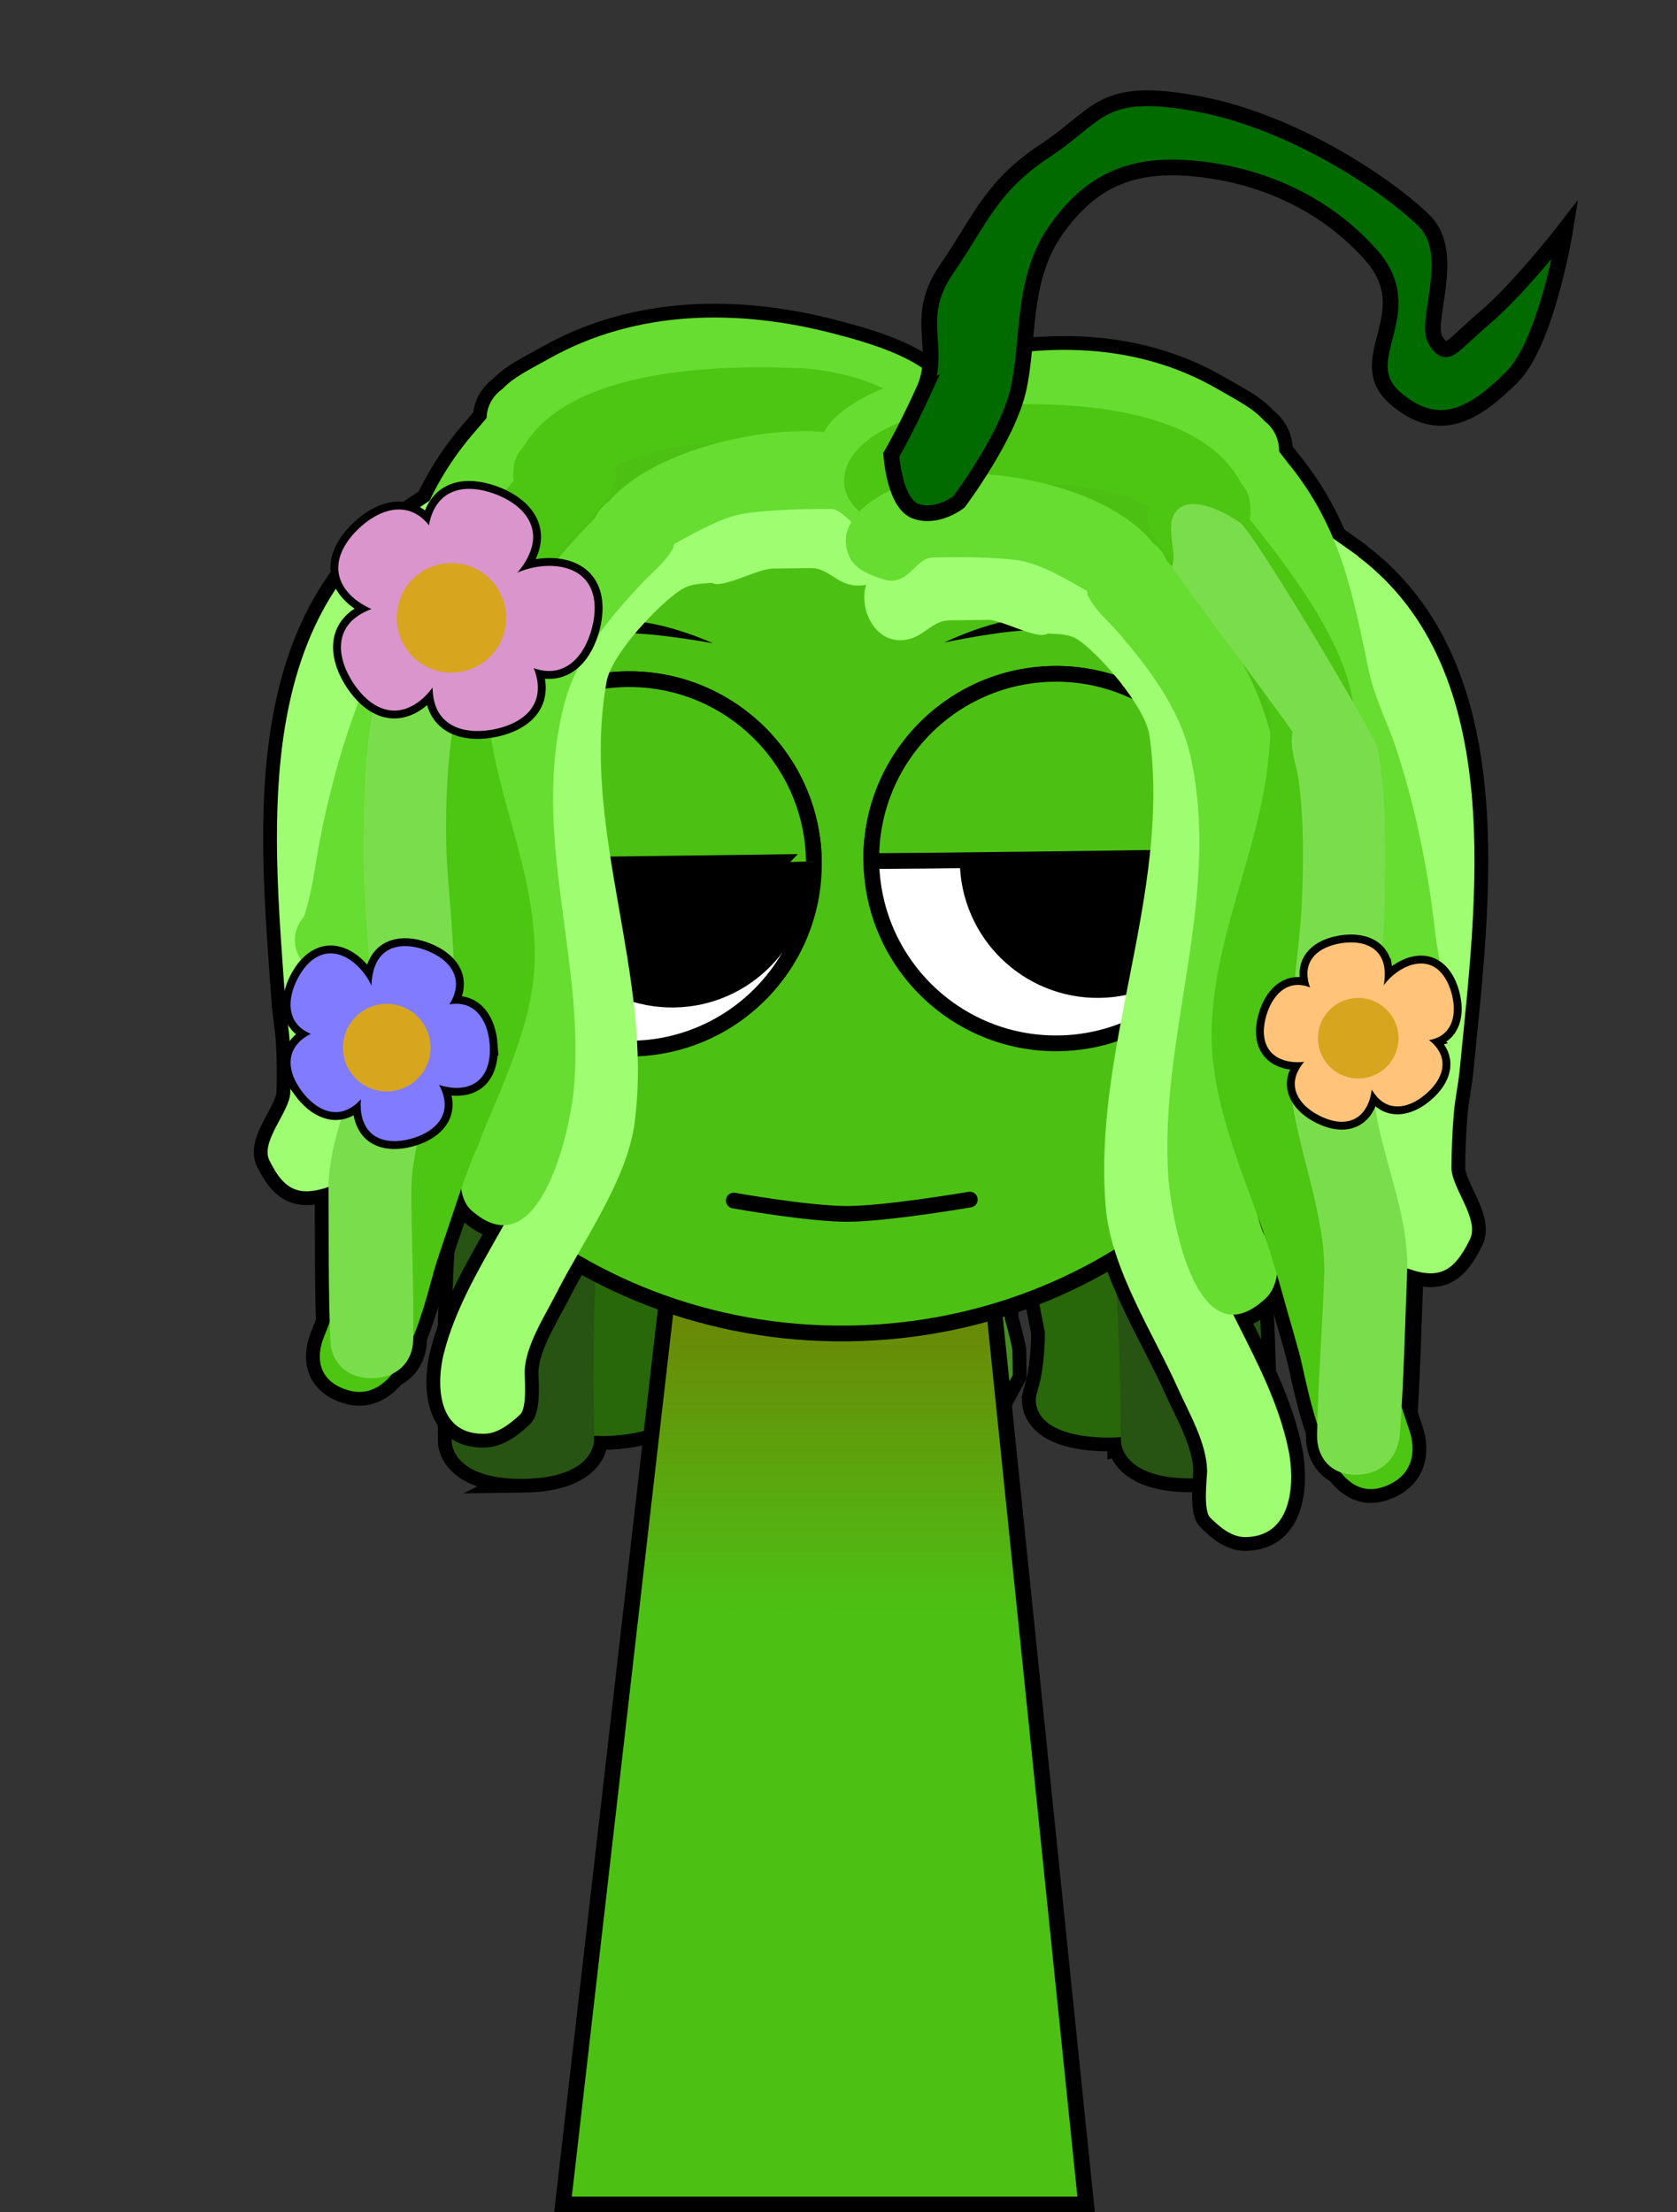 <svg version="1.1" xmlns="http://www.w3.org/2000/svg" xmlns:xlink="http://www.w3.org/1999/xlink" width="213.182" height="281.185" viewBox="0,0,213.182,281.185"><rect x="0" y="0" width="213.182" height="281.185" fill="#333333" stroke="none"/><defs><linearGradient x1="320.087" y1="187.072" x2="320.087" y2="244.232" gradientUnits="userSpaceOnUse" id="color-1"><stop offset="0" stop-color="#7a6b00"/><stop offset="1" stop-color="#7a6b00" stop-opacity="0"/></linearGradient></defs><g transform="translate(-214.784,-38.888)"><g stroke-miterlimit="10"><g stroke-linecap="butt"><g stroke="#000000" stroke-width="3.5"><path d="M314.87,219.098c-9.046,0.113 -9.105,-4.637 -9.105,-4.637l-0.016,-2.705c-0.207,-0.799 -0.413,-1.598 -0.62,-2.397c-1.881,-8.533 2.653,-16.862 1.545,-25.283c-0.655,-4.981 -2.64,-10.91 -4.461,-15.593c-1.98,-5.092 -6.227,-9.415 -6.718,-14.684c-0.523,-5.617 6.709,-10.044 6.149,-15.293c0,0 -0.059,-4.75 8.987,-4.862c9.046,-0.113 9.105,4.637 9.105,4.637c-0.061,1.587 0.416,3.2 -0.183,4.761c-1.092,2.848 -4.85,5.294 -6.136,8.121c-1.264,2.779 1.637,6.349 3.05,8.827c2.966,5.2 4.685,10.594 6.263,15.97c1.066,3.631 2.36,7.156 2.041,10.859c-0.616,7.158 -3.338,14.027 -1.689,21.203c0.239,0.973 0.477,1.946 0.716,2.92l0.059,3.295c0,0 0.059,4.75 -8.987,4.862z" fill="#39940f"/><path d="M293.32,221.319c-8.947,0.783 -10.285,-3.903 -10.285,-3.903l-0.712,-2.524c-0.489,-2.444 -0.73,-4.906 -0.76,-7.367c0.78,-4.417 1.33,-9.257 3.261,-13.617c2.087,-4.713 4.994,-8.212 5.29,-13.091c0.344,-5.655 -2.559,-10.85 -3.362,-16.453c-0.939,-6.544 -0.248,-13.626 1.754,-20.139c1.137,-3.699 3.661,-7.201 4.997,-10.883c0,0 1.716,-4.679 10.598,-3.858c8.882,0.821 7.166,5.5 7.166,5.5c-3.57,9.649 -7.92,18.511 -6.476,28.481c0.86,5.941 3.843,11.437 3.409,17.465c-0.397,5.516 -3.405,9.765 -5.788,15.049c-1.519,3.368 -2.174,8.444 -2.772,11.794c0.025,1.988 0.267,3.976 0.675,5.949l0.615,2.127c0,0 1.338,4.686 -7.609,5.469z" fill="#28670a"/><path d="M329.933,219.904c-8.421,-1.659 -5.116,-6.111 -5.116,-6.111l0.624,0.09c-0.008,-0.921 -0.015,-1.842 -0.023,-2.763c-1.829,-8.836 -6.749,-17.494 -7.314,-26.422c-0.383,-6.053 0.358,-10.077 -0.783,-15.839c-1.316,-6.647 -4.467,-13.184 -5.373,-19.883c-0.617,-4.562 0.425,-9.127 -0.749,-13.665c0,0 -1.181,-4.699 7.788,-5.4c8.969,-0.701 10.15,3.998 10.15,3.998c1.171,4.774 0.219,9.53 0.869,14.317c0.885,6.508 4.004,12.861 5.274,19.321c1.348,6.858 0.456,9.145 0.89,16.476c0.527,8.9 5.545,17.577 7.312,26.4c0.017,1.079 0.034,2.157 0.052,3.236l-1.874,3.454c0,0 -3.305,4.452 -11.726,2.792z" fill="#448f21"/><path d="M281.316,226.85c-9.046,0.113 -9.105,-4.637 -9.105,-4.637l-0.004,-0.333c-0.166,-13.325 -0.144,-26.555 2.096,-39.876c0.925,-5.501 3.85,-10.948 4.2,-16.469c0.66,-10.426 0.505,-20.772 2.174,-31.197c0,0 0.76,-4.74 9.774,-4.423c9.014,0.318 8.254,5.058 8.254,5.058c-1.656,10.314 -1.412,20.549 -2.132,30.862c-0.398,5.694 -3.326,11.302 -4.272,16.972c-2.165,12.979 -2.165,25.866 -2.003,38.848l0.004,0.333c0,0 0.059,4.75 -8.987,4.862z" fill="#275313"/><path d="M323.552,215.239l-0.024,-3.295c0.214,-0.979 0.429,-1.958 0.643,-2.937c1.47,-7.215 -1.423,-14.014 -2.217,-21.154c-0.411,-3.694 0.795,-7.25 1.77,-10.907c1.443,-5.413 3.028,-10.849 5.863,-16.121c1.351,-2.512 4.162,-6.153 2.829,-8.9c-1.356,-2.794 -5.173,-5.146 -6.336,-7.966c-0.637,-1.545 -0.201,-3.17 -0.301,-4.755c0,0 -0.059,-4.75 8.987,-4.862c9.046,-0.113 9.105,4.637 9.105,4.637c-0.428,5.261 6.911,9.507 6.528,15.135c-0.359,5.279 -4.498,9.706 -6.35,14.846c-1.703,4.727 -3.54,10.703 -4.071,15.699c-0.898,8.446 3.842,16.66 2.174,25.237c-0.187,0.804 -0.373,1.608 -0.56,2.412l0.051,2.704c0,0 0.059,4.75 -8.987,4.862c-9.046,0.113 -9.105,-4.637 -9.105,-4.637z" fill="#39940f"/><path d="M346.513,216.282l0.562,-2.141c0.359,-1.983 0.552,-3.976 0.527,-5.964c-0.681,-3.333 -1.462,-8.392 -3.065,-11.721c-2.514,-5.223 -5.627,-9.395 -6.161,-14.9c-0.583,-6.015 2.261,-11.584 2.973,-17.544c1.195,-10.003 -3.374,-18.754 -7.184,-28.311c0,0 -1.832,-4.635 7.027,-5.677c8.859,-1.042 10.691,3.593 10.691,3.593c1.428,3.647 4.038,7.085 5.267,10.755c2.163,6.461 3.03,13.523 2.255,20.089c-0.664,5.622 -3.436,10.887 -2.952,16.532c0.418,4.871 3.411,8.296 5.615,12.955c2.039,4.311 2.709,9.135 3.599,13.531c0.031,2.461 -0.148,4.929 -0.577,7.384l-0.649,2.541c0,0 -1.221,4.718 -10.184,4.158c-8.964,-0.56 -7.743,-5.278 -7.743,-5.278z" fill="#28670a"/><path d="M305.828,218.558l-1.959,-3.407c-0.01,-1.079 -0.019,-2.158 -0.029,-3.236c1.547,-8.864 6.347,-17.663 6.652,-26.574c0.251,-7.34 -0.698,-9.603 0.479,-16.493c1.108,-6.489 4.069,-12.918 4.791,-19.446c0.531,-4.801 -0.539,-9.532 0.512,-14.334c0,0 1.063,-4.727 10.047,-4.25c8.984,0.477 7.92,5.204 7.92,5.204c-1.061,4.566 0.094,9.103 -0.409,13.68c-0.738,6.72 -3.726,13.334 -4.876,20.011c-0.997,5.789 -0.155,9.793 -0.388,15.854c-0.343,8.939 -5.045,17.718 -6.654,26.596c0.015,0.921 0.03,1.842 0.046,2.763l0.621,-0.105c0,0 3.415,4.368 -4.963,6.237c-8.377,1.869 -11.792,-2.5 -11.792,-2.5z" fill="#448f21"/><path d="M357.289,222.153l-0.004,-0.333c-0.162,-12.982 -0.482,-25.865 -2.97,-38.786c-1.087,-5.645 -4.154,-11.178 -4.694,-16.86c-0.977,-10.291 -0.988,-20.529 -2.9,-30.799c0,0 -0.878,-4.72 8.126,-5.262c9.004,-0.542 9.882,4.178 9.882,4.178c1.929,10.38 2.031,20.727 2.951,31.133c0.487,5.511 3.547,10.883 4.609,16.36c2.571,13.261 2.923,26.486 3.089,39.811l0.004,0.333c0,0 0.059,4.75 -8.987,4.862c-9.046,0.113 -9.105,-4.637 -9.105,-4.637z" fill="#275313"/></g><g stroke="none" stroke-width="0.5"><path d="M314.87,219.098c-9.046,0.113 -9.105,-4.637 -9.105,-4.637l-0.016,-2.705c-0.207,-0.799 -0.413,-1.598 -0.62,-2.397c-1.881,-8.533 2.653,-16.862 1.545,-25.283c-0.655,-4.981 -2.64,-10.91 -4.461,-15.593c-1.98,-5.092 -6.227,-9.415 -6.718,-14.684c-0.523,-5.617 6.709,-10.044 6.149,-15.293c0,0 -0.059,-4.75 8.987,-4.862c9.046,-0.113 9.105,4.637 9.105,4.637c-0.061,1.587 0.416,3.2 -0.183,4.761c-1.092,2.848 -4.85,5.294 -6.136,8.121c-1.264,2.779 1.637,6.349 3.05,8.827c2.966,5.2 4.685,10.594 6.263,15.97c1.066,3.631 2.36,7.156 2.041,10.859c-0.616,7.158 -3.338,14.027 -1.689,21.203c0.239,0.973 0.477,1.946 0.716,2.92l0.059,3.295c0,0 0.059,4.75 -8.987,4.862z" fill="#39940f"/><path d="M293.32,221.319c-8.947,0.783 -10.285,-3.903 -10.285,-3.903l-0.712,-2.524c-0.489,-2.444 -0.73,-4.906 -0.76,-7.367c0.78,-4.417 1.33,-9.257 3.261,-13.617c2.087,-4.713 4.994,-8.212 5.29,-13.091c0.344,-5.655 -2.559,-10.85 -3.363,-16.453c-0.939,-6.544 -0.247,-13.626 1.754,-20.139c1.137,-3.699 3.661,-7.201 4.997,-10.883c0,0 1.716,-4.679 10.598,-3.858c8.882,0.821 7.166,5.5 7.166,5.5c-3.57,9.649 -7.92,18.511 -6.476,28.481c0.86,5.941 3.843,11.437 3.409,17.465c-0.397,5.516 -3.405,9.765 -5.788,15.049c-1.519,3.368 -2.174,8.444 -2.772,11.794c0.025,1.988 0.267,3.976 0.675,5.949l0.615,2.127c0,0 1.338,4.686 -7.609,5.469z" fill="#28670a"/><path d="M329.933,219.904c-8.421,-1.659 -5.116,-6.111 -5.116,-6.111l0.624,0.09c-0.008,-0.921 -0.015,-1.842 -0.023,-2.763c-1.829,-8.836 -6.749,-17.494 -7.314,-26.422c-0.383,-6.053 0.358,-10.077 -0.783,-15.839c-1.316,-6.647 -4.467,-13.184 -5.373,-19.883c-0.617,-4.562 0.425,-9.127 -0.749,-13.665c0,0 -1.181,-4.699 7.788,-5.4c8.969,-0.701 10.15,3.998 10.15,3.998c1.171,4.774 0.219,9.53 0.869,14.317c0.885,6.508 4.004,12.861 5.274,19.321c1.348,6.858 0.456,9.145 0.89,16.476c0.527,8.9 5.545,17.577 7.312,26.4c0.017,1.079 0.034,2.157 0.052,3.236l-1.874,3.454c0,0 -3.305,4.452 -11.726,2.792z" fill="#448f21"/><path d="M281.316,226.85c-9.046,0.113 -9.105,-4.637 -9.105,-4.637l-0.004,-0.333c-0.166,-13.325 -0.144,-26.555 2.096,-39.876c0.925,-5.501 3.85,-10.948 4.2,-16.469c0.66,-10.426 0.505,-20.772 2.174,-31.197c0,0 0.76,-4.74 9.774,-4.423c9.014,0.318 8.254,5.058 8.254,5.058c-1.656,10.314 -1.412,20.549 -2.132,30.862c-0.398,5.694 -3.326,11.302 -4.272,16.972c-2.165,12.979 -2.165,25.866 -2.003,38.848l0.004,0.333c0,0 0.059,4.75 -8.987,4.862z" fill="#275313"/><path d="M323.552,215.239l-0.024,-3.295c0.214,-0.979 0.429,-1.958 0.643,-2.937c1.47,-7.215 -1.423,-14.014 -2.217,-21.154c-0.411,-3.694 0.795,-7.25 1.77,-10.907c1.443,-5.413 3.028,-10.849 5.863,-16.121c1.351,-2.512 4.162,-6.153 2.829,-8.9c-1.356,-2.794 -5.173,-5.146 -6.336,-7.966c-0.637,-1.545 -0.201,-3.17 -0.301,-4.755c0,0 -0.059,-4.75 8.987,-4.862c9.046,-0.113 9.105,4.637 9.105,4.637c-0.428,5.261 6.911,9.507 6.528,15.135c-0.359,5.279 -4.498,9.706 -6.35,14.846c-1.703,4.727 -3.54,10.703 -4.071,15.699c-0.898,8.446 3.842,16.66 2.174,25.237c-0.187,0.804 -0.373,1.608 -0.56,2.412l0.051,2.704c0,0 0.059,4.75 -8.987,4.862c-9.046,0.113 -9.105,-4.637 -9.105,-4.637z" fill="#39940f"/><path d="M346.513,216.282l0.562,-2.141c0.359,-1.983 0.552,-3.976 0.527,-5.964c-0.681,-3.333 -1.462,-8.392 -3.065,-11.721c-2.514,-5.223 -5.627,-9.395 -6.161,-14.9c-0.583,-6.015 2.261,-11.584 2.973,-17.544c1.195,-10.003 -3.374,-18.754 -7.184,-28.311c0,0 -1.832,-4.635 7.027,-5.677c8.859,-1.042 10.691,3.593 10.691,3.593c1.428,3.647 4.038,7.085 5.267,10.755c2.163,6.461 3.03,13.523 2.255,20.089c-0.664,5.622 -3.436,10.887 -2.952,16.532c0.418,4.871 3.411,8.296 5.615,12.955c2.039,4.311 2.709,9.135 3.599,13.531c0.031,2.461 -0.148,4.929 -0.577,7.384l-0.649,2.541c0,0 -1.221,4.718 -10.184,4.158c-8.964,-0.56 -7.743,-5.278 -7.743,-5.278z" fill="#28670a"/><path d="M305.828,218.558l-1.959,-3.407c-0.01,-1.079 -0.019,-2.158 -0.029,-3.236c1.547,-8.864 6.347,-17.663 6.652,-26.574c0.251,-7.34 -0.698,-9.603 0.479,-16.493c1.108,-6.489 4.069,-12.918 4.791,-19.446c0.531,-4.801 -0.539,-9.532 0.512,-14.334c0,0 1.063,-4.727 10.047,-4.25c8.984,0.477 7.92,5.204 7.92,5.204c-1.061,4.566 0.094,9.103 -0.409,13.68c-0.738,6.72 -3.726,13.334 -4.876,20.011c-0.997,5.789 -0.155,9.793 -0.388,15.854c-0.343,8.939 -5.045,17.718 -6.654,26.596c0.015,0.921 0.03,1.842 0.046,2.763l0.621,-0.105c0,0 3.415,4.368 -4.963,6.237c-8.377,1.869 -11.792,-2.5 -11.792,-2.5z" fill="#448f21"/><path d="M357.289,222.153l-0.004,-0.333c-0.162,-12.982 -0.482,-25.865 -2.97,-38.786c-1.087,-5.645 -4.154,-11.178 -4.694,-16.86c-0.977,-10.291 -0.988,-20.529 -2.9,-30.799c0,0 -0.878,-4.72 8.126,-5.262c9.004,-0.542 9.882,4.178 9.882,4.178c1.929,10.38 2.031,20.727 2.951,31.133c0.487,5.511 3.547,10.883 4.609,16.36c2.571,13.261 2.923,26.486 3.089,39.811l0.004,0.333c0,0 0.059,4.75 -8.987,4.862c-9.046,0.113 -9.105,-4.637 -9.105,-4.637z" fill="#275313"/></g></g><g stroke="#000000" stroke-width="3.5"><path d="M372.539,173.095l2.179,6.917l-7.645,-2.309z" fill="#000000" stroke-linecap="round"/><path d="M345.533,118.449c-1.225,-0.911 -1.976,-2.369 -1.902,-4.022c0.084,-1.864 1.197,-3.506 2.788,-4.408c1.397,-2.209 7.421,-0.293 9.209,0.474c6.53,2.804 12.667,11.041 15.075,17.484c7.55,20.205 -8.417,42.455 -4.846,62.913c1.995,11.425 10.404,20.918 12.737,32.343c0.762,3.734 0.682,10.945 -5.484,11.022c-1.767,0.022 -3.294,-1.291 -4.489,-2.482c-0.942,-0.938 -0.372,-5.226 -0.388,-5.983c-0.076,-3.545 -2.314,-7.316 -3.696,-10.411c-3.083,-6.901 -8.486,-15.135 -9.173,-22.913c-1.782,-20.166 8.286,-39.907 5.565,-59.989c-0.513,-3.789 -6.469,-10.538 -9.107,-12.273c-1.012,-0.666 -2.093,-0.692 -3.181,-0.764c-0.481,0.004 -0.944,-0.055 -1.381,-0.168c-0.402,-0.087 -0.802,-0.22 -1.197,-0.434c-0.199,-0.108 -0.373,-0.239 -0.529,-0.388z" fill="#9efd71" stroke-linecap="butt"/><path d="M371.18,106.764c0.551,-2.376 2.781,-4.2 5.364,-4.232c1.511,-0.019 2.846,0.579 3.761,1.552c0.158,0.168 0.303,0.346 0.434,0.535c2.046,1.768 4.413,3.296 6.609,4.893c0.04,0.029 0.054,0.083 0.093,0.112c19.18,14.534 14.958,43.984 12.904,65.246c-0.173,1.789 -0.572,3.565 -0.73,5.354c-0.208,2.354 -0.301,4.712 -0.318,7.064c-0.018,2.575 3.615,6.515 2.347,9.123c-2.152,4.425 -4.223,5.236 -8.697,3.407c-4.26,-1.742 -3.944,-17.795 -3.843,-19.716c0.094,-1.794 0.717,-4.162 0.806,-5.605c0.679,-10.995 2.595,-26.806 0.704,-38.904c-0.896,-5.736 -2.913,-11.82 -7.312,-15.755c-3.295,-2.948 -12.813,-6.613 -12.268,-12.446c0.021,-0.221 0.07,-0.43 0.145,-0.628z" fill="#9efd71" stroke-linecap="butt"/><path d="M353.105,112.973c0.126,-2.804 2.584,-5.107 5.489,-5.143c0.455,-0.006 0.895,0.045 1.312,0.144c1.127,-0.307 2.85,1.82 3.517,2.551c3.136,3.439 5.608,6.73 8.1,10.649c12.485,19.635 2.491,41.823 2.159,63.429c-0.054,3.479 0.406,7.574 1.616,10.817c0.362,0.97 2.05,2.883 2.021,3.514c-0.077,1.706 -0.313,3.733 -1.617,4.954c-8.215,7.697 -11.361,-8.045 -11.941,-11.793c-0.186,-1.204 -0.387,-2.512 -0.466,-3.735c-1.165,-17.958 6.845,-35.416 2.81,-53.42c-1.367,-6.097 -5.549,-11.525 -9.555,-16.09c-0.798,-0.909 -4.686,-4.397 -3.445,-5.877z" fill="#67dc31" stroke-linecap="butt"/><path d="M398.328,163.386c0.72,0.871 1.125,1.997 1.07,3.232c-0.084,1.864 -1.197,3.506 -2.788,4.408c-0.54,0.854 -1.888,0.882 -3.057,0.728c-0.531,-0.07 -1.025,-0.177 -1.391,-0.262c-4.082,-0.944 -4.767,-6.174 -5.209,-9.812c-0.621,-5.116 -1.241,-12.019 -2.436,-17.01c-1.477,-6.17 -4.413,-11.808 -6.05,-17.931c-2.918,-10.915 -1.927,-14.175 -9.471,-23.74c-2.03,-2.575 -4.565,-6.122 -0.193,-9.239c4.927,-3.514 7.525,1.276 9.73,3.989c6.548,8.055 8.125,16.097 10.191,26.111c0.776,3.762 2.325,6.523 3.532,10.156c1.854,5.58 3.166,11.362 4.129,17.192c0.769,4.653 0.888,8.25 1.942,12.177z" fill="#67dc31" stroke-linecap="butt"/><path d="M375.499,92.376c1.209,0.913 1.949,2.361 1.875,4.002c-0.002,0.045 -0.005,0.089 -0.008,0.134c0.113,0.609 -0.062,1.172 -0.421,1.689c-0.844,1.916 -2.819,3.292 -5.06,3.32c-1.986,0.962 -4.62,-2.557 -5.917,-3.227c-4.581,-2.364 -10.075,-5.114 -15.596,-5.052c-6.241,0.07 -13.585,1.304 -19.397,4.208c-1.358,0.679 -3.432,2.787 -5.257,3.05c-2.809,0.405 -5.333,0.774 -6.51,-3.129c-1.955,-6.481 9.976,-10.079 14.355,-11.406c12.303,-3.726 25.223,-3.915 36.078,2.412c2.442,1.423 4.455,2.397 5.859,3.998z" fill="#67dc31" stroke-linecap="butt"/><path d="M372.511,100.234c0.811,0.892 1.276,2.085 1.217,3.401c-0.002,0.045 -0.005,0.089 -0.008,0.134c0.071,0.382 0.029,0.745 -0.101,1.091c5.901,7.34 14.271,18.445 13.215,26.85c-0.78,6.207 -0.937,12.523 -2.678,18.597c-1.784,6.225 -5.043,12.587 -4.81,19.139c0.309,8.706 4.77,17.533 7.171,25.695c2.49,8.469 4.548,17.203 7.414,25.497c0.942,2.725 0.5,5.986 -3.376,7.263c-7.353,2.422 -9.499,-12.984 -10.624,-17.078c-0.46,-1.674 -0.941,-3.342 -1.42,-5.01c-0.7,-2.439 -1.351,-4.894 -2.115,-7.312c-2.835,-8.978 -7.775,-18.876 -7.589,-28.563c0.251,-13.082 7.132,-24.697 7.449,-38.012c0.235,-9.864 -10.058,-17.564 -14.845,-24.765c-0.442,-0.665 -0.681,-1.472 -0.718,-2.315c-0.01,-0.168 -0.011,-0.34 -0.003,-0.513c0.016,-0.348 0.067,-0.688 0.151,-1.017c0.006,-0.024 0.012,-0.049 0.018,-0.073c-3.356,-1.787 -8.482,-2.76 -11.777,-2.772c-4.801,-0.017 -9.548,-0.5 -14.242,0.706c-2.873,0.739 -6.97,5.299 -9.995,3.333c-1.428,-0.928 -2.698,-2.522 -2.749,-4.221c-0.197,-6.51 10.592,-9.384 15.647,-9.749c10.349,-0.749 29.259,-0.759 34.769,9.695z" fill="#4cc513" stroke-linecap="butt"/><path d="M388.216,129.009c1.371,0.25 1.807,3.665 2.025,4.89c1.141,6.422 1.004,12.986 0.89,19.58c-0.126,7.274 -1.422,14.504 -1.528,21.717c-0.128,8.655 4.735,16.814 4.391,25.41c-0.274,6.859 -0.422,13.719 -0.926,20.578c-0.196,2.675 -2.077,5.101 -5.489,5.143c-3.416,0.043 -5.075,-2.339 -5.033,-5.012c0.108,-6.714 0.669,-13.44 0.907,-20.158c0.277,-7.839 -3.466,-16.128 -4.299,-23.976c-0.73,-6.88 1.156,-16.935 1.447,-23.393c0.225,-5.004 0.282,-10.762 -0.396,-15.756c-0.255,-1.879 -1.229,-4.197 -0.771,-6.091c0.053,-0.219 0.133,-0.421 0.236,-0.611c0.897,-1.65 3.535,-2.293 5.146,-3.528z" fill="#7ade4c" stroke-linecap="butt"/><path d="M347.918,119.436c-1.257,0.801 -5.791,-1.783 -7.5,-1.764c-1.653,0.018 -3.306,0.035 -4.96,0.062c-2.459,0.039 -3.469,2.691 -6.497,2.516c-3.501,-0.202 -5.281,-4.868 -3.76,-7.897c1.314,-2.614 4.348,-2.898 6.666,-3.898c4.52,-1.949 12.214,-1.848 17.045,0.905c2.04,1.162 3.569,2.797 4.133,4.949z" fill="#9efd71" stroke-linecap="butt"/><path d="M361.415,107.972c1.265,0.908 2.047,2.389 1.971,4.072c-0.002,0.045 -0.005,0.089 -0.008,0.134c0.113,0.609 -0.062,1.172 -0.421,1.689c-0.844,1.916 -2.819,3.292 -5.06,3.32c-1.267,0.614 -2.233,-0.035 -3.04,-0.925c-0.709,-0.503 -1.269,-1.185 -1.613,-1.983c-0.158,-0.164 -0.312,-0.296 -0.465,-0.382c-2.485,-1.4 -5.847,-3.484 -8.895,-3.845c-3.325,-0.394 -7.408,-0.392 -10.606,-0.305c-2.097,0.057 -3.062,3.759 -6.183,2.78c-1.652,-0.519 -3.562,-1.268 -4.284,-2.784c-2.601,-5.463 5.412,-9.197 9.587,-10.135c8.214,-1.846 23.404,1.232 29.018,8.363z" fill="#67dc31" stroke-linecap="butt"/></g><g stroke="#000000" stroke-width="3.5"><path d="M284.238,168.022l-7.725,2.346l2.411,-6.531z" fill="#000000" stroke-linecap="round"/><path d="M307.223,112.388c-0.402,0.21 -0.806,0.344 -1.211,0.435c-0.441,0.117 -0.906,0.183 -1.387,0.191c-1.091,0.094 -2.173,0.144 -3.208,0.792c-2.697,1.688 -8.88,8.153 -9.52,11.713c-3.392,18.872 6.021,37.116 3.566,56.044c-0.947,7.301 -6.627,15.142 -9.941,21.679c-1.486,2.931 -3.851,6.517 -4.045,9.839c-0.041,0.709 0.386,4.711 -0.588,5.612c-1.236,1.144 -2.806,2.41 -4.574,2.432c-6.166,0.077 -6.006,-6.674 -5.119,-10.189c2.715,-10.756 11.444,-19.848 13.821,-30.596c4.255,-19.244 -10.977,-39.696 -2.749,-58.799c2.623,-6.091 9.038,-13.954 15.664,-16.737c1.814,-0.762 7.905,-2.701 9.228,-0.666c1.561,0.807 2.62,2.318 2.642,4.061c0.019,1.546 -0.781,2.929 -2.037,3.812c-0.16,0.144 -0.339,0.27 -0.542,0.377z" fill="#9efd71" stroke-linecap="butt"/><path d="M282.621,102.272c0.351,5.449 -9.293,9.111 -12.688,11.951c-4.532,3.791 -6.753,9.537 -7.841,14.93c-2.295,11.375 -0.906,26.135 -0.593,36.415c0.041,1.349 0.585,3.552 0.619,5.23c0.037,1.796 -0.182,16.823 -4.502,18.556c-4.537,1.821 -6.582,1.111 -8.587,-2.98c-1.182,-2.411 2.585,-6.189 2.652,-8.6c0.062,-2.202 0.047,-4.408 -0.082,-6.608c-0.098,-1.672 -0.438,-3.326 -0.551,-4.996c-1.346,-19.861 -4.587,-47.339 15.086,-61.412c0.04,-0.029 0.056,-0.079 0.097,-0.107c2.25,-1.549 4.669,-3.037 6.775,-4.741c0.138,-0.18 0.289,-0.351 0.452,-0.511c0.948,-0.933 2.303,-1.525 3.814,-1.544c2.584,-0.032 4.753,1.623 5.225,3.834c0.068,0.183 0.111,0.377 0.124,0.584z" fill="#9efd71" stroke-linecap="butt"/><path d="M296.73,112.653c-4.159,4.371 -8.525,9.556 -10.096,15.298c-4.638,16.958 2.794,33.114 1.029,49.959c-0.12,1.147 -0.364,2.377 -0.591,3.509c-0.706,3.524 -4.378,18.342 -12.339,11.332c-1.264,-1.113 -1.433,-3.005 -1.453,-4.601c-0.007,-0.591 1.745,-2.422 2.139,-3.34c1.318,-3.066 1.915,-6.911 1.978,-10.169c0.388,-20.226 -8.87,-40.762 4.276,-59.451c2.623,-3.73 5.207,-6.872 8.459,-10.168c0.692,-0.701 2.487,-2.734 3.604,-2.474c0.42,-0.103 0.861,-0.161 1.317,-0.167c2.906,-0.036 5.287,2.061 5.32,4.684c1.193,1.356 -2.814,4.716 -3.642,5.587z" fill="#67dc31" stroke-linecap="butt"/><path d="M255.798,143.917c1.158,-5.483 2.664,-10.929 4.705,-16.2c1.329,-3.431 2.97,-6.054 3.872,-9.596c2.401,-9.428 4.246,-16.997 11.066,-24.698c2.297,-2.593 5.055,-7.142 9.867,-3.97c4.27,2.814 1.616,6.197 -0.501,8.657c-7.865,9.139 -6.983,12.168 -10.267,22.46c-1.842,5.774 -4.967,11.124 -6.651,16.938c-1.362,4.703 -2.212,11.182 -3.005,15.988c-0.564,3.418 -1.424,8.332 -5.538,9.314c-0.368,0.088 -0.866,0.201 -1.4,0.279c-1.175,0.173 -2.522,0.179 -3.034,-0.608c-1.561,-0.807 -2.62,-2.318 -2.642,-4.061c-0.014,-1.155 0.429,-2.219 1.178,-3.052c1.186,-3.703 1.425,-7.075 2.35,-11.451z" fill="#67dc31" stroke-linecap="butt"/><path d="M284.65,84.433c11.071,-6.187 23.99,-6.322 36.174,-3.129c4.336,1.136 16.152,4.219 13.98,10.335c-1.308,3.683 -3.82,3.398 -6.617,3.087c-1.816,-0.202 -3.821,-2.127 -5.157,-2.729c-5.718,-2.579 -13.024,-3.558 -19.265,-3.473c-5.521,0.075 -11.108,2.783 -15.771,5.107c-1.32,0.658 -4.073,4.018 -6.027,3.165c-2.242,0.028 -4.172,-1.214 -4.952,-2.987c-0.343,-0.476 -0.499,-0.998 -0.365,-1.572c-0.002,-0.042 -0.003,-0.083 -0.003,-0.125c-0.019,-1.534 0.77,-2.909 2.01,-3.793c1.458,-1.533 3.504,-2.493 5.995,-3.885z" fill="#67dc31" stroke-linecap="butt"/><path d="M316.491,85.687c5.044,0.221 15.742,2.651 15.328,8.753c-0.108,1.593 -1.432,3.116 -2.891,4.019c-3.092,1.914 -7.039,-2.258 -9.888,-2.881c-4.656,-1.017 -9.42,-0.45 -14.224,-0.318c-3.297,0.09 -8.457,1.126 -11.874,2.88c0.005,0.023 0.011,0.045 0.015,0.068c0.073,0.306 0.113,0.623 0.117,0.949c0.002,0.162 -0.005,0.322 -0.021,0.48c-0.066,0.79 -0.332,1.552 -0.796,2.186c-5.03,6.86 -15.584,14.318 -15.677,23.55c-0.127,12.462 6.369,23.173 6.184,35.418c-0.137,9.068 -5.409,18.456 -8.545,26.932c-0.845,2.283 -1.578,4.598 -2.36,6.899c-0.534,1.574 -1.071,3.147 -1.587,4.726c-1.262,3.861 -3.923,18.34 -11.199,16.249c-3.835,-1.102 -4.168,-4.145 -3.135,-6.72c3.144,-7.837 5.494,-16.065 8.268,-24.056c2.674,-7.702 7.431,-16.075 8.031,-24.236c0.452,-6.141 -2.596,-12.021 -4.173,-17.807c-1.539,-5.646 -1.485,-11.557 -2.059,-17.351c-0.776,-7.845 7.967,-18.446 14.116,-25.463c-0.119,-0.32 -0.149,-0.66 -0.065,-1.019c-0.002,-0.042 -0.003,-0.083 -0.003,-0.125c-0.015,-1.231 0.49,-2.36 1.331,-3.214c5.861,-9.923 24.779,-10.369 35.107,-9.918z" fill="#4cc513" stroke-linecap="butt"/><path d="M268.153,121.719c1.571,1.117 4.189,1.656 5.031,3.18c0.097,0.175 0.17,0.363 0.216,0.566c0.396,1.763 -0.656,3.957 -0.974,5.723c-0.846,4.693 -0.981,10.084 -0.922,14.765c0.076,6.041 1.627,15.412 0.668,21.872c-1.095,7.369 -5.117,15.222 -5.101,22.556c0.014,6.286 0.351,12.57 0.235,18.855c-0.046,2.502 -1.786,4.773 -5.202,4.815c-3.413,0.043 -5.213,-2.184 -5.32,-4.684c-0.275,-6.411 -0.195,-12.832 -0.24,-19.248c-0.056,-8.042 5.08,-15.8 5.241,-23.902c0.134,-6.753 -0.921,-13.492 -0.804,-20.301c0.106,-6.173 0.188,-12.317 1.544,-18.358c0.259,-1.153 0.809,-4.361 2.189,-4.628z" fill="#7ade4c" stroke-linecap="butt"/><path d="M300.388,108.316c0.636,-2.029 2.22,-3.597 4.299,-4.734c4.924,-2.694 12.625,-2.974 17.082,-1.258c2.286,0.88 5.312,1.073 6.539,3.489c1.421,2.799 -0.516,7.212 -4.025,7.486c-3.035,0.237 -3.957,-2.222 -6.415,-2.2c-1.653,0.015 -3.307,0.039 -4.96,0.062c-1.709,0.023 -6.331,2.554 -7.562,1.833z" fill="#9efd71" stroke-linecap="butt"/><path d="M321.534,94.052c4.145,0.778 12.037,4.081 9.253,9.26c-0.773,1.437 -2.708,2.185 -4.378,2.71c-3.154,0.992 -3.996,-2.451 -6.092,-2.454c-3.197,-0.004 -7.282,0.092 -10.621,0.541c-3.062,0.412 -6.495,2.445 -9.027,3.815c-0.156,0.085 -0.315,0.212 -0.478,0.369c-0.371,0.755 -0.953,1.407 -1.68,1.895c-0.837,0.852 -1.825,1.483 -3.072,0.939c-2.242,0.028 -4.172,-1.214 -4.952,-2.987c-0.343,-0.476 -0.499,-0.998 -0.365,-1.572c-0.002,-0.042 -0.003,-0.083 -0.003,-0.125c-0.02,-1.574 0.812,-2.981 2.108,-3.861c5.855,-6.813 21.153,-10.062 29.309,-8.531z" fill="#67dc31" stroke-linecap="butt"/></g><path d="M214.784,306.613v-267.725c0,0 153.669,0 187.452,0c12.516,0 25.73,0 25.73,0v267.725z" fill="none" stroke="none" stroke-width="0" stroke-linecap="butt"/><path d="M286.352,319.072l15.143,-131.842l37.783,-0.158l13.574,132z" fill="#4cc114" stroke="#000000" stroke-width="0" stroke-linecap="butt"/><path d="M295.019,243.611l6.476,-56.381l37.783,-0.158l5.878,57.16z" fill="url(#color-1)" stroke="#000000" stroke-width="0" stroke-linecap="butt"/><path d="M286.352,319.072l15.143,-131.842l37.783,-0.158l13.574,132z" fill="none" stroke="#000000" stroke-width="2" stroke-linecap="butt"/><path d="M257.661,148.877c-0.415,-33.299 28.007,-60.652 63.481,-61.094c35.474,-0.442 64.568,26.194 64.983,59.494c0.415,33.299 -28.007,60.652 -63.481,61.094c-35.474,0.442 -64.568,-26.194 -64.983,-59.494z" fill="#4cc114" stroke="#000000" stroke-width="2" stroke-linecap="butt"/><path d="M271.291,148.983c-0.162,-12.967 10.219,-23.61 23.186,-23.771c12.967,-0.162 23.61,10.219 23.771,23.186c0.162,12.967 -10.219,23.61 -23.186,23.771c-12.967,0.162 -23.61,-10.219 -23.771,-23.186z" fill="#ffffff" stroke="#000000" stroke-width="2" stroke-linecap="butt"/><path d="M285.209,149.6c-0.103,-8.299 6.541,-15.11 14.84,-15.214c8.299,-0.103 15.11,6.541 15.214,14.84c0.103,8.299 -6.541,15.11 -14.84,15.214c-8.299,0.103 -15.11,-6.541 -15.214,-14.84z" fill="#000000" stroke="#000000" stroke-width="5" stroke-linecap="butt"/><path d="" fill="none" stroke="#000000" stroke-width="2" stroke-linecap="round"/><path d="M349.316,171.494c-12.967,0.162 -23.61,-10.219 -23.771,-23.186c-0.162,-12.967 10.219,-23.61 23.186,-23.771c12.967,-0.162 23.61,10.219 23.771,23.186c0.162,12.967 -10.219,23.61 -23.186,23.771z" fill="#ffffff" stroke="#000000" stroke-width="2" stroke-linecap="butt"/><path d="M369.35,148.006c0.103,8.299 -6.541,15.11 -14.84,15.214c-8.299,0.103 -15.11,-6.541 -15.214,-14.84c-0.103,-8.299 6.541,-15.11 14.84,-15.214c8.299,-0.103 15.11,6.541 15.214,14.84z" fill="#000000" stroke="#000000" stroke-width="5" stroke-linecap="butt"/><path d="M280.671,121.965c0,0 7.517,-3.903 12.736,-4.179c5.219,-0.277 12.017,2.867 12.017,2.867c0,0 -7.901,-1.479 -11.932,-1.266c-4.212,0.223 -12.821,2.578 -12.821,2.578z" fill="#000000" stroke="none" stroke-width="0" stroke-linecap="butt"/><path d="M346.727,118.975c-4.035,-0.109 -11.895,1.574 -11.895,1.574c0,0 6.714,-3.319 11.938,-3.177c5.225,0.141 12.84,3.848 12.84,3.848c0,0 -8.667,-2.131 -12.883,-2.245z" fill="#000000" stroke="none" stroke-width="0" stroke-linecap="butt"/><path d="M271.291,148.983c-0.162,-12.967 10.219,-23.61 23.186,-23.771c12.967,-0.162 23.61,10.219 23.771,23.186c0.001,0.057 -46.957,0.629 -46.958,0.585z" fill="#4cc114" stroke="#000000" stroke-width="2" stroke-linecap="butt"/><path d="M325.545,148.307c-0.162,-12.967 10.219,-23.61 23.186,-23.771c12.967,-0.162 23.61,10.219 23.771,23.186c0.001,0.089 -46.956,0.7 -46.958,0.585z" fill="#4cc114" stroke="#000000" stroke-width="2" stroke-linecap="butt"/><path d="M367.957,162.229l2.331,6.471l-7.027,-2.163z" fill="#000000" stroke="#000000" stroke-width="0.5" stroke-linecap="round"/><path d="M338.067,191.354c0,0 -10.478,1.797 -15.478,1.818c-5,0.021 -14.523,-1.694 -14.523,-1.694" fill="none" stroke="#000000" stroke-width="2" stroke-linecap="round"/><g stroke-width="0.5"><path d="M284.238,168.022l-7.725,2.346l2.411,-6.531z" fill="#000000" stroke="#000000" stroke-linecap="round"/><path d="M307.223,112.388c-0.402,0.21 -0.806,0.344 -1.211,0.435c-0.441,0.117 -0.906,0.183 -1.387,0.191c-1.091,0.094 -2.173,0.144 -3.208,0.792c-2.697,1.688 -8.88,8.153 -9.52,11.713c-3.392,18.872 6.021,37.116 3.566,56.044c-0.947,7.301 -6.627,15.142 -9.941,21.679c-1.486,2.931 -3.851,6.517 -4.045,9.839c-0.041,0.709 0.386,4.711 -0.588,5.612c-1.236,1.144 -2.806,2.41 -4.574,2.432c-6.166,0.077 -6.006,-6.674 -5.119,-10.189c2.715,-10.756 11.444,-19.848 13.821,-30.596c4.255,-19.244 -10.977,-39.696 -2.749,-58.799c2.623,-6.091 9.038,-13.954 15.664,-16.737c1.814,-0.762 7.905,-2.701 9.228,-0.666c1.561,0.807 2.62,2.318 2.642,4.061c0.019,1.546 -0.781,2.929 -2.037,3.812c-0.16,0.144 -0.339,0.27 -0.542,0.377z" fill="#9efd71" stroke="none" stroke-linecap="butt"/><path d="M282.621,102.272c0.351,5.449 -9.293,9.111 -12.688,11.951c-4.532,3.791 -6.753,9.537 -7.841,14.93c-2.295,11.375 -0.906,26.135 -0.593,36.415c0.041,1.349 0.585,3.552 0.619,5.23c0.037,1.796 -0.182,16.823 -4.502,18.556c-4.537,1.821 -6.582,1.111 -8.587,-2.98c-1.182,-2.411 2.585,-6.189 2.652,-8.6c0.062,-2.202 0.047,-4.408 -0.082,-6.608c-0.098,-1.672 -0.438,-3.326 -0.551,-4.996c-1.346,-19.861 -4.587,-47.339 15.086,-61.412c0.04,-0.029 0.056,-0.079 0.097,-0.107c2.25,-1.549 4.669,-3.037 6.775,-4.741c0.138,-0.18 0.289,-0.351 0.452,-0.511c0.948,-0.933 2.303,-1.525 3.814,-1.544c2.584,-0.032 4.753,1.623 5.225,3.834c0.068,0.183 0.111,0.377 0.124,0.584z" fill="#9efd71" stroke="none" stroke-linecap="butt"/><path d="M296.73,112.653c-4.159,4.371 -8.525,9.556 -10.096,15.298c-4.638,16.958 2.794,33.114 1.029,49.959c-0.12,1.147 -0.364,2.377 -0.591,3.509c-0.706,3.524 -4.378,18.342 -12.339,11.332c-1.264,-1.113 -1.433,-3.005 -1.453,-4.601c-0.007,-0.591 1.745,-2.422 2.139,-3.34c1.318,-3.066 1.915,-6.911 1.978,-10.169c0.388,-20.226 -8.87,-40.762 4.276,-59.451c2.623,-3.73 5.207,-6.872 8.459,-10.168c0.692,-0.701 2.487,-2.734 3.604,-2.474c0.42,-0.103 0.861,-0.161 1.317,-0.167c2.906,-0.036 5.287,2.061 5.32,4.684c1.193,1.356 -2.814,4.716 -3.642,5.587z" fill="#67dc31" stroke="none" stroke-linecap="butt"/><path d="M255.798,143.917c1.158,-5.483 2.664,-10.929 4.705,-16.2c1.329,-3.431 2.97,-6.054 3.872,-9.596c2.401,-9.428 4.246,-16.997 11.066,-24.698c2.297,-2.593 5.055,-7.142 9.867,-3.97c4.27,2.814 1.616,6.197 -0.501,8.657c-7.865,9.139 -6.983,12.168 -10.267,22.46c-1.842,5.774 -4.967,11.124 -6.651,16.938c-1.362,4.703 -2.212,11.182 -3.005,15.988c-0.564,3.418 -1.424,8.332 -5.538,9.314c-0.368,0.088 -0.866,0.201 -1.4,0.279c-1.175,0.173 -2.522,0.179 -3.034,-0.608c-1.561,-0.807 -2.62,-2.318 -2.642,-4.061c-0.014,-1.155 0.429,-2.219 1.178,-3.052c1.186,-3.703 1.425,-7.075 2.35,-11.451z" fill="#67dc31" stroke="none" stroke-linecap="butt"/><path d="M284.65,84.433c11.071,-6.187 23.99,-6.322 36.174,-3.129c4.336,1.136 16.152,4.219 13.98,10.335c-1.308,3.683 -3.82,3.398 -6.617,3.087c-1.816,-0.202 -3.821,-2.127 -5.157,-2.729c-5.718,-2.579 -13.024,-3.558 -19.265,-3.473c-5.521,0.075 -11.108,2.783 -15.771,5.107c-1.32,0.658 -4.073,4.018 -6.027,3.165c-2.242,0.028 -4.172,-1.214 -4.952,-2.987c-0.343,-0.476 -0.499,-0.998 -0.365,-1.572c-0.002,-0.042 -0.003,-0.083 -0.003,-0.125c-0.019,-1.534 0.77,-2.909 2.01,-3.793c1.458,-1.533 3.504,-2.493 5.995,-3.885z" fill="#67dc31" stroke="none" stroke-linecap="butt"/><path d="M316.491,85.687c5.044,0.221 15.742,2.651 15.328,8.753c-0.108,1.593 -1.432,3.116 -2.891,4.019c-3.092,1.914 -7.039,-2.258 -9.888,-2.881c-4.656,-1.017 -9.42,-0.45 -14.224,-0.318c-3.297,0.09 -8.457,1.126 -11.874,2.88c0.005,0.023 0.011,0.045 0.015,0.068c0.073,0.306 0.113,0.623 0.117,0.949c0.002,0.162 -0.005,0.322 -0.021,0.48c-0.066,0.79 -0.332,1.552 -0.796,2.186c-5.03,6.86 -15.584,14.318 -15.677,23.55c-0.127,12.462 6.369,23.173 6.184,35.418c-0.137,9.068 -5.409,18.456 -8.545,26.932c-0.845,2.283 -1.578,4.598 -2.36,6.899c-0.534,1.574 -1.071,3.147 -1.587,4.726c-1.262,3.861 -3.923,18.34 -11.199,16.249c-3.835,-1.102 -4.168,-4.145 -3.135,-6.72c3.144,-7.837 5.494,-16.065 8.268,-24.056c2.674,-7.702 7.431,-16.075 8.031,-24.236c0.452,-6.141 -2.596,-12.021 -4.173,-17.807c-1.539,-5.646 -1.485,-11.557 -2.059,-17.351c-0.776,-7.845 7.967,-18.446 14.116,-25.463c-0.119,-0.32 -0.149,-0.66 -0.065,-1.019c-0.002,-0.042 -0.003,-0.083 -0.003,-0.125c-0.015,-1.231 0.49,-2.36 1.331,-3.214c5.861,-9.923 24.779,-10.369 35.107,-9.918z" fill="#4cc513" stroke="none" stroke-linecap="butt"/><path d="M268.153,121.719c1.571,1.117 4.189,1.656 5.031,3.18c0.097,0.175 0.17,0.363 0.216,0.566c0.396,1.763 -0.656,3.957 -0.974,5.723c-0.846,4.693 -0.981,10.084 -0.922,14.765c0.076,6.041 1.627,15.412 0.668,21.872c-1.095,7.369 -5.117,15.222 -5.101,22.556c0.014,6.286 0.351,12.57 0.235,18.855c-0.046,2.502 -1.786,4.773 -5.202,4.815c-3.413,0.043 -5.213,-2.184 -5.32,-4.684c-0.275,-6.411 -0.195,-12.832 -0.24,-19.248c-0.056,-8.042 5.08,-15.8 5.241,-23.902c0.134,-6.753 -0.921,-13.492 -0.804,-20.301c0.106,-6.173 0.188,-12.317 1.544,-18.358c0.259,-1.153 0.809,-4.361 2.189,-4.628z" fill="#7ade4c" stroke="none" stroke-linecap="butt"/><path d="M300.388,108.316c0.636,-2.029 2.22,-3.597 4.299,-4.734c4.924,-2.694 12.625,-2.974 17.082,-1.258c2.286,0.88 5.312,1.073 6.539,3.489c1.421,2.799 -0.516,7.212 -4.025,7.486c-3.035,0.237 -3.957,-2.222 -6.415,-2.2c-1.653,0.015 -3.307,0.039 -4.96,0.062c-1.709,0.023 -6.331,2.554 -7.562,1.833z" fill="#9efd71" stroke="none" stroke-linecap="butt"/><path d="M321.534,94.052c4.145,0.778 12.037,4.081 9.253,9.26c-0.773,1.437 -2.708,2.185 -4.378,2.71c-3.154,0.992 -3.996,-2.451 -6.092,-2.454c-3.197,-0.004 -7.282,0.092 -10.621,0.541c-3.062,0.412 -6.495,2.445 -9.027,3.815c-0.156,0.085 -0.315,0.212 -0.478,0.369c-0.371,0.755 -0.953,1.407 -1.68,1.895c-0.837,0.852 -1.825,1.483 -3.072,0.939c-2.242,0.028 -4.172,-1.214 -4.952,-2.987c-0.343,-0.476 -0.499,-0.998 -0.365,-1.572c-0.002,-0.042 -0.003,-0.083 -0.003,-0.125c-0.02,-1.574 0.812,-2.981 2.108,-3.861c5.855,-6.813 21.153,-10.062 29.309,-8.531z" fill="#67dc31" stroke="none" stroke-linecap="butt"/></g><g stroke-width="0.5"><path d="M372.539,173.095l2.179,6.917l-7.645,-2.309z" fill="#000000" stroke="#000000" stroke-linecap="round"/><path d="M345.533,118.449c-1.225,-0.911 -1.976,-2.369 -1.902,-4.022c0.084,-1.864 1.197,-3.506 2.788,-4.408c1.397,-2.209 7.421,-0.293 9.209,0.474c6.53,2.804 12.667,11.041 15.075,17.484c7.55,20.205 -8.417,42.455 -4.846,62.913c1.995,11.425 10.404,20.918 12.737,32.343c0.762,3.734 0.682,10.945 -5.484,11.022c-1.767,0.022 -3.294,-1.291 -4.489,-2.482c-0.942,-0.938 -0.372,-5.226 -0.388,-5.983c-0.076,-3.545 -2.314,-7.316 -3.696,-10.411c-3.083,-6.901 -8.486,-15.135 -9.173,-22.913c-1.782,-20.166 8.286,-39.907 5.565,-59.989c-0.513,-3.789 -6.469,-10.538 -9.107,-12.273c-1.012,-0.666 -2.093,-0.692 -3.181,-0.764c-0.481,0.004 -0.944,-0.055 -1.381,-0.168c-0.402,-0.087 -0.802,-0.22 -1.197,-0.434c-0.199,-0.108 -0.373,-0.239 -0.529,-0.388z" fill="#9efd71" stroke="none" stroke-linecap="butt"/><path d="M371.18,106.764c0.551,-2.376 2.781,-4.2 5.364,-4.232c1.511,-0.019 2.846,0.579 3.761,1.552c0.158,0.168 0.303,0.346 0.434,0.535c2.046,1.768 4.413,3.296 6.609,4.893c0.04,0.029 0.054,0.083 0.093,0.112c19.18,14.534 14.958,43.984 12.904,65.246c-0.173,1.789 -0.572,3.565 -0.73,5.354c-0.208,2.354 -0.301,4.712 -0.318,7.064c-0.018,2.575 3.615,6.515 2.347,9.123c-2.152,4.425 -4.223,5.236 -8.697,3.407c-4.26,-1.742 -3.944,-17.795 -3.843,-19.716c0.094,-1.794 0.717,-4.162 0.806,-5.605c0.679,-10.995 2.595,-26.806 0.704,-38.904c-0.896,-5.736 -2.913,-11.82 -7.312,-15.755c-3.295,-2.948 -12.813,-6.613 -12.268,-12.445c0.021,-0.221 0.07,-0.43 0.145,-0.628z" fill="#9efd71" stroke="none" stroke-linecap="butt"/><path d="M353.105,112.973c0.126,-2.804 2.584,-5.107 5.489,-5.143c0.455,-0.006 0.895,0.045 1.312,0.144c1.127,-0.307 2.85,1.82 3.517,2.551c3.136,3.439 5.608,6.73 8.1,10.649c12.485,19.635 2.491,41.823 2.159,63.429c-0.054,3.479 0.406,7.574 1.616,10.817c0.362,0.97 2.05,2.883 2.021,3.514c-0.077,1.706 -0.313,3.733 -1.617,4.954c-8.215,7.697 -11.361,-8.045 -11.941,-11.793c-0.186,-1.204 -0.387,-2.512 -0.466,-3.735c-1.165,-17.958 6.845,-35.416 2.81,-53.42c-1.367,-6.097 -5.549,-11.525 -9.555,-16.09c-0.798,-0.909 -4.686,-4.397 -3.445,-5.877z" fill="#67dc31" stroke="none" stroke-linecap="butt"/><path d="M398.328,163.386c0.72,0.871 1.125,1.997 1.07,3.232c-0.084,1.864 -1.197,3.506 -2.788,4.408c-0.54,0.854 -1.888,0.882 -3.057,0.728c-0.531,-0.07 -1.025,-0.177 -1.391,-0.262c-4.082,-0.944 -4.767,-6.174 -5.209,-9.812c-0.621,-5.116 -1.241,-12.019 -2.436,-17.01c-1.477,-6.17 -4.413,-11.808 -6.05,-17.931c-2.918,-10.915 -1.927,-14.175 -9.471,-23.74c-2.03,-2.575 -4.565,-6.122 -0.193,-9.239c4.927,-3.514 7.525,1.276 9.73,3.989c6.548,8.055 8.124,16.097 10.191,26.111c0.776,3.762 2.325,6.523 3.532,10.156c1.854,5.58 3.166,11.362 4.129,17.192c0.769,4.653 0.888,8.25 1.942,12.177z" fill="#67dc31" stroke="none" stroke-linecap="butt"/><path d="M375.499,92.376c1.209,0.913 1.949,2.361 1.875,4.002c-0.002,0.045 -0.005,0.089 -0.008,0.134c0.113,0.609 -0.062,1.172 -0.421,1.689c-0.844,1.916 -2.819,3.292 -5.06,3.32c-1.986,0.962 -4.62,-2.557 -5.917,-3.227c-4.581,-2.364 -10.075,-5.114 -15.596,-5.052c-6.241,0.07 -13.585,1.304 -19.397,4.208c-1.358,0.679 -3.432,2.787 -5.257,3.05c-2.809,0.405 -5.333,0.774 -6.51,-3.129c-1.955,-6.481 9.976,-10.079 14.355,-11.406c12.303,-3.726 25.223,-3.915 36.078,2.412c2.442,1.423 4.455,2.396 5.859,3.998z" fill="#67dc31" stroke="none" stroke-linecap="butt"/><path d="M372.511,100.234c0.811,0.892 1.276,2.085 1.217,3.401c-0.002,0.045 -0.005,0.089 -0.008,0.134c0.071,0.382 0.029,0.745 -0.101,1.091c5.901,7.34 14.271,18.445 13.215,26.85c-0.78,6.207 -0.937,12.522 -2.678,18.597c-1.784,6.225 -5.043,12.587 -4.81,19.139c0.309,8.706 4.77,17.533 7.171,25.695c2.49,8.469 4.548,17.203 7.414,25.497c0.942,2.725 0.5,5.986 -3.376,7.263c-7.353,2.422 -9.499,-12.984 -10.624,-17.078c-0.46,-1.674 -0.941,-3.342 -1.42,-5.01c-0.7,-2.439 -1.351,-4.894 -2.115,-7.312c-2.835,-8.978 -7.775,-18.876 -7.589,-28.563c0.251,-13.082 7.132,-24.697 7.449,-38.012c0.235,-9.864 -10.058,-17.564 -14.845,-24.765c-0.442,-0.665 -0.681,-1.472 -0.718,-2.315c-0.01,-0.168 -0.011,-0.34 -0.003,-0.513c0.016,-0.348 0.067,-0.688 0.151,-1.017c0.006,-0.024 0.012,-0.049 0.018,-0.073c-3.356,-1.787 -8.482,-2.76 -11.777,-2.772c-4.801,-0.017 -9.548,-0.5 -14.242,0.706c-2.873,0.739 -6.97,5.299 -9.995,3.333c-1.428,-0.928 -2.698,-2.522 -2.749,-4.221c-0.197,-6.51 10.592,-9.384 15.647,-9.749c10.349,-0.749 29.259,-0.759 34.769,9.695z" fill="#4cc513" stroke="none" stroke-linecap="butt"/><path d="M372.251,105.206c1.371,0.25 17.438,27.472 17.656,28.697c1.141,6.422 1.004,12.986 0.89,19.58c-0.126,7.274 -1.422,14.504 -1.528,21.717c-0.128,8.655 4.735,16.814 4.391,25.41c-0.274,6.859 -0.422,13.719 -0.926,20.578c-0.196,2.675 -2.077,5.101 -5.489,5.143c-3.416,0.043 -5.075,-2.339 -5.033,-5.012c0.108,-6.714 0.669,-13.44 0.907,-20.158c0.277,-7.839 -3.466,-16.128 -4.299,-23.976c-0.73,-6.88 1.156,-16.935 1.447,-23.393c0.225,-5.004 0.282,-10.762 -0.396,-15.756c-0.255,-1.879 -1.229,-4.197 -0.771,-6.091c0.053,-0.219 -15.457,-20.895 -15.354,-21.085c0.897,-1.65 -1.371,-5.837 1.097,-7.478c2.468,-1.641 7.407,1.823 7.407,1.823z" fill="#7ade4c" stroke="none" stroke-linecap="butt"/><path d="M347.918,119.436c-1.257,0.801 -5.791,-1.783 -7.5,-1.764c-1.653,0.018 -3.306,0.035 -4.96,0.062c-2.459,0.039 -3.469,2.691 -6.497,2.516c-3.501,-0.202 -5.281,-4.869 -3.76,-7.897c1.314,-2.614 4.348,-2.898 6.666,-3.898c4.52,-1.949 12.214,-1.848 17.045,0.905c2.04,1.162 3.569,2.797 4.133,4.949z" fill="#9efd71" stroke="none" stroke-linecap="butt"/><path d="M361.415,107.972c1.265,0.908 2.047,2.389 1.971,4.072c-0.002,0.045 -0.005,0.089 -0.008,0.134c0.113,0.609 -0.062,1.172 -0.421,1.689c-0.844,1.916 -2.819,3.292 -5.06,3.32c-1.267,0.614 -2.233,-0.035 -3.04,-0.925c-0.709,-0.503 -1.269,-1.185 -1.613,-1.983c-0.158,-0.164 -0.312,-0.296 -0.465,-0.382c-2.485,-1.4 -5.847,-3.484 -8.895,-3.845c-3.325,-0.394 -7.408,-0.392 -10.606,-0.305c-2.097,0.057 -3.062,3.759 -6.183,2.78c-1.652,-0.519 -3.562,-1.268 -4.284,-2.784c-2.601,-5.463 5.412,-9.197 9.587,-10.135c8.214,-1.846 23.404,1.232 29.018,8.363z" fill="#67dc31" stroke="none" stroke-linecap="butt"/></g><path d="M332.162,88.627c2.546,-5.518 -1.44,-9.109 2.936,-15.501c4.376,-6.392 5.705,-10.594 12.598,-15.128c6.894,-4.534 6.929,-8.229 19.384,-5.907c12.455,2.322 24.537,10.678 28.767,14.884c4.23,4.207 -0.058,12.78 1.422,15.14c1.479,2.361 1.773,0.998 6.279,-2.852c4.506,-3.849 10.214,-11.238 10.214,-11.238c0,0 -2.297,14.343 -6.811,18.819c-4.514,4.476 -9.131,7.585 -14.82,2.63c-5.69,-4.955 3.575,-10.784 -3.126,-18.258c-6.701,-7.474 -15.603,-10.401 -23.073,-10.961c-7.47,-0.56 -12.569,1.648 -16.978,7.96c-4.41,6.312 -3.296,14.291 -4.755,20.363c-1.459,6.071 -7.514,14.099 -7.514,14.099c0,0 -2.689,2.142 -5.452,1.203c-2.768,-0.941 -3.147,-7.193 -3.147,-7.193c0,0 1.532,-2.543 4.078,-8.061z" fill="#026b00" stroke="#000000" stroke-width="2" stroke-linecap="round"/><g stroke-linecap="butt"><g stroke="#000000" stroke-width="2"><path d="M269.937,127.832c-0.753,-3.543 1.104,-8.791 4.716,-9.559c3.612,-0.768 7.613,3.236 8.366,6.778c0.753,3.543 -1.665,5.735 -5.278,6.503c-3.612,0.768 -7.051,-0.179 -7.804,-3.722z" fill="#d995cc"/><path d="M283.252,123.998c-3.509,-0.896 -7.391,-4.887 -6.477,-8.466c0.913,-3.578 6.276,-5.389 9.785,-4.493c3.509,0.896 4.402,4.035 3.489,7.614c-0.913,3.578 -3.287,6.241 -6.796,5.345z" fill="#d995cc"/><path d="M282.239,108.875c-1.216,3.412 -5.548,6.908 -9.027,5.669c-3.479,-1.24 -4.787,-6.746 -3.571,-10.158c1.216,-3.412 4.424,-4.011 7.903,-2.772c3.479,1.24 5.911,3.849 4.695,7.26z" fill="#d995cc"/><path d="M268.89,105.16c2.519,2.602 3.732,8.036 1.079,10.605c-2.654,2.569 -8.169,1.3 -10.688,-1.302c-2.519,-2.602 -1.634,-5.744 1.02,-8.313c2.654,-2.569 6.071,-3.592 8.59,-0.989z" fill="#d995cc"/><path d="M260.304,117.153c3.01,-2.014 8.573,-2.238 10.627,0.831c2.054,3.069 -0.179,8.27 -3.189,10.284c-3.01,2.014 -5.943,0.582 -7.997,-2.487c-2.054,-3.069 -2.451,-6.614 0.559,-8.628z" fill="#d995cc"/><path d="M265.214,117.503c-0.048,-3.844 3.029,-6.999 6.873,-7.047c3.844,-0.048 6.999,3.029 7.047,6.873c0.048,3.844 -3.029,6.999 -6.873,7.047c-3.844,0.048 -6.999,-3.029 -7.047,-6.873z" fill="#d8a51e"/></g><g stroke="none" stroke-width="0"><path d="M269.937,127.832c-0.753,-3.543 1.104,-8.791 4.716,-9.559c3.612,-0.768 7.613,3.236 8.366,6.778c0.753,3.543 -1.665,5.735 -5.278,6.503c-3.612,0.768 -7.051,-0.179 -7.804,-3.722z" fill="#d995cc"/><path d="M283.252,123.998c-3.509,-0.896 -7.391,-4.887 -6.477,-8.466c0.913,-3.578 6.276,-5.389 9.785,-4.493c3.509,0.896 4.402,4.035 3.489,7.614c-0.913,3.578 -3.287,6.241 -6.796,5.345z" fill="#d995cc"/><path d="M282.239,108.875c-1.216,3.412 -5.548,6.908 -9.027,5.669c-3.479,-1.24 -4.787,-6.746 -3.571,-10.158c1.216,-3.412 4.424,-4.011 7.903,-2.772c3.479,1.24 5.911,3.849 4.695,7.26z" fill="#d995cc"/><path d="M268.89,105.16c2.519,2.602 3.732,8.036 1.079,10.605c-2.654,2.569 -8.169,1.3 -10.688,-1.302c-2.519,-2.602 -1.634,-5.744 1.02,-8.313c2.654,-2.569 6.071,-3.592 8.59,-0.989z" fill="#d995cc"/><path d="M260.304,117.153c3.01,-2.014 8.573,-2.238 10.627,0.831c2.054,3.069 -0.179,8.27 -3.189,10.284c-3.01,2.014 -5.943,0.582 -7.997,-2.487c-2.054,-3.069 -2.451,-6.614 0.559,-8.628z" fill="#d995cc"/><path d="M265.214,117.503c-0.048,-3.844 3.029,-6.999 6.873,-7.047c3.844,-0.048 6.999,3.029 7.047,6.873c0.048,3.844 -3.029,6.999 -6.873,7.047c-3.844,0.048 -6.999,-3.029 -7.047,-6.873z" fill="#d8a51e"/></g></g><g stroke-linecap="butt"><g stroke="#000000" stroke-width="2"><path d="M389.835,178.305c-1.778,-1.983 -2.516,-6.01 -0.494,-7.823c2.022,-1.813 6.039,-0.725 7.817,1.258c1.778,1.983 1.039,4.267 -0.983,6.08c-2.022,1.813 -4.562,2.468 -6.34,0.485z" fill="#d995cc"/><path d="M396.921,170.983c-2.566,0.714 -6.503,-0.409 -7.231,-3.026c-0.728,-2.616 2.028,-5.735 4.593,-6.449c2.566,-0.714 4.285,0.961 5.013,3.577c0.728,2.616 0.19,5.183 -2.376,5.897z" fill="#d995cc"/><path d="M390.736,161.711c0.474,2.621 -1.007,6.437 -3.68,6.921c-2.672,0.484 -5.523,-2.548 -5.998,-5.169c-0.474,-2.621 1.352,-4.178 4.024,-4.662c2.672,-0.484 5.179,0.289 5.653,2.91z" fill="#d995cc"/><path d="M380.863,164.232c2.559,0.737 5.323,3.757 4.572,6.367c-0.751,2.61 -4.733,3.821 -7.292,3.084c-2.559,-0.737 -3.146,-3.064 -2.394,-5.674c0.751,-2.61 2.555,-4.514 5.115,-3.777z" fill="#d995cc"/><path d="M379.782,175.024c1.182,-2.387 4.647,-4.567 7.081,-3.362c2.434,1.205 2.915,5.339 1.733,7.726c-1.182,2.387 -3.576,2.548 -6.01,1.343c-2.434,-1.205 -3.985,-3.32 -2.804,-5.707z" fill="#d995cc"/><path d="M383.04,173.449c-1.438,-2.434 -0.632,-5.572 1.802,-7.011c2.434,-1.438 5.572,-0.632 7.011,1.802c1.438,2.434 0.632,5.572 -1.802,7.011c-2.434,1.438 -5.572,0.632 -7.011,-1.802z" fill="#d8a51e"/></g><g stroke="none" stroke-width="0"><path d="M389.835,178.305c-1.778,-1.983 -2.516,-6.01 -0.494,-7.823c2.022,-1.813 6.039,-0.725 7.817,1.258c1.778,1.983 1.039,4.267 -0.983,6.08c-2.022,1.813 -4.562,2.468 -6.34,0.485z" fill="#ffc37a"/><path d="M396.921,170.983c-2.566,0.714 -6.503,-0.409 -7.231,-3.026c-0.728,-2.616 2.028,-5.735 4.593,-6.449c2.566,-0.714 4.285,0.961 5.013,3.577c0.728,2.616 0.19,5.183 -2.376,5.897z" fill="#ffc37a"/><path d="M390.736,161.711c0.474,2.621 -1.007,6.437 -3.68,6.921c-2.672,0.484 -5.523,-2.548 -5.998,-5.169c-0.474,-2.621 1.352,-4.178 4.024,-4.662c2.672,-0.484 5.179,0.289 5.653,2.91z" fill="#ffc37a"/><path d="M380.863,164.232c2.559,0.737 5.323,3.757 4.572,6.367c-0.751,2.61 -4.733,3.821 -7.292,3.084c-2.559,-0.737 -3.146,-3.064 -2.394,-5.674c0.751,-2.61 2.555,-4.514 5.115,-3.777z" fill="#ffc37a"/><path d="M379.782,175.024c1.182,-2.387 4.647,-4.567 7.081,-3.362c2.434,1.205 2.915,5.339 1.733,7.726c-1.182,2.387 -3.576,2.548 -6.01,1.343c-2.434,-1.205 -3.985,-3.32 -2.804,-5.707z" fill="#ffc37a"/><path d="M383.04,173.449c-1.438,-2.434 -0.632,-5.572 1.802,-7.011c2.434,-1.438 5.572,-0.632 7.011,1.802c1.438,2.434 0.632,5.572 -1.802,7.011c-2.434,1.438 -5.572,0.632 -7.011,-1.802z" fill="#d8a51e"/></g></g><g stroke-linecap="butt"><g stroke="#000000" stroke-width="2"><path d="M253.095,177.515c-1.747,-2.383 -2.022,-4.979 0.314,-6.692c2.336,-1.713 6.856,-1.971 8.603,0.411c1.747,2.383 0.059,6.504 -2.278,8.217c-2.336,1.713 -4.893,0.447 -6.64,-1.936z" fill="#d995cc"/><path d="M252.622,163.261c1.361,-2.622 3.566,-4.02 6.138,-2.685c2.571,1.335 4.807,5.271 3.446,7.894c-1.361,2.622 -5.804,2.937 -8.375,1.602c-2.571,-1.335 -2.57,-4.188 -1.209,-6.81z" fill="#d995cc"/><path d="M269.161,159.753c2.736,1.113 4.332,3.18 3.24,5.864c-1.092,2.683 -4.806,5.273 -7.542,4.159c-2.736,-1.113 -3.459,-5.508 -2.368,-8.191c1.092,-2.683 3.933,-2.945 6.669,-1.832z" fill="#d995cc"/><path d="M277.036,171.645c0.215,2.946 -0.93,5.293 -3.819,5.504c-2.889,0.211 -6.857,-1.969 -7.072,-4.916c-0.215,-2.946 3.403,-5.543 6.293,-5.754c2.889,-0.211 4.384,2.219 4.599,5.166z" fill="#d995cc"/><path d="M266.91,183.656c-2.861,0.738 -5.374,0.029 -6.097,-2.776c-0.723,-2.805 0.714,-7.098 3.575,-7.836c2.861,-0.738 6.061,2.359 6.785,5.165c0.723,2.805 -1.402,4.709 -4.262,5.447z" fill="#d995cc"/><path d="M260.189,176.151c-2.268,-2.076 -2.424,-5.598 -0.348,-7.867c2.076,-2.268 5.598,-2.424 7.867,-0.348c2.268,2.076 2.424,5.598 0.348,7.867c-2.076,2.268 -5.598,2.424 -7.867,0.348z" fill="#d8a51e"/></g><g stroke="none" stroke-width="0"><path d="M253.095,177.515c-1.747,-2.383 -2.022,-4.979 0.314,-6.692c2.336,-1.713 6.856,-1.971 8.603,0.411c1.747,2.383 0.059,6.504 -2.278,8.217c-2.336,1.713 -4.893,0.447 -6.64,-1.936z" fill="#807bff"/><path d="M252.622,163.261c1.361,-2.622 3.566,-4.02 6.138,-2.685c2.571,1.335 4.807,5.271 3.446,7.894c-1.361,2.622 -5.804,2.937 -8.375,1.602c-2.571,-1.335 -2.57,-4.188 -1.209,-6.81z" fill="#807bff"/><path d="M269.161,159.753c2.736,1.113 4.332,3.18 3.24,5.864c-1.092,2.683 -4.806,5.273 -7.542,4.159c-2.736,-1.113 -3.459,-5.508 -2.368,-8.191c1.092,-2.683 3.933,-2.945 6.669,-1.832z" fill="#807bff"/><path d="M277.036,171.645c0.215,2.946 -0.93,5.293 -3.819,5.504c-2.889,0.211 -6.857,-1.969 -7.072,-4.916c-0.215,-2.946 3.403,-5.543 6.293,-5.754c2.889,-0.211 4.384,2.219 4.599,5.166z" fill="#807bff"/><path d="M266.91,183.656c-2.861,0.738 -5.374,0.029 -6.097,-2.776c-0.723,-2.805 0.714,-7.098 3.575,-7.836c2.861,-0.738 6.061,2.359 6.785,5.165c0.723,2.805 -1.402,4.709 -4.262,5.447z" fill="#807bff"/><path d="M260.189,176.151c-2.268,-2.076 -2.424,-5.598 -0.348,-7.867c2.076,-2.268 5.598,-2.424 7.867,-0.348c2.268,2.076 2.424,5.598 0.348,7.867c-2.076,2.268 -5.598,2.424 -7.867,0.348z" fill="#d8a51e"/></g></g></g></g></svg>
